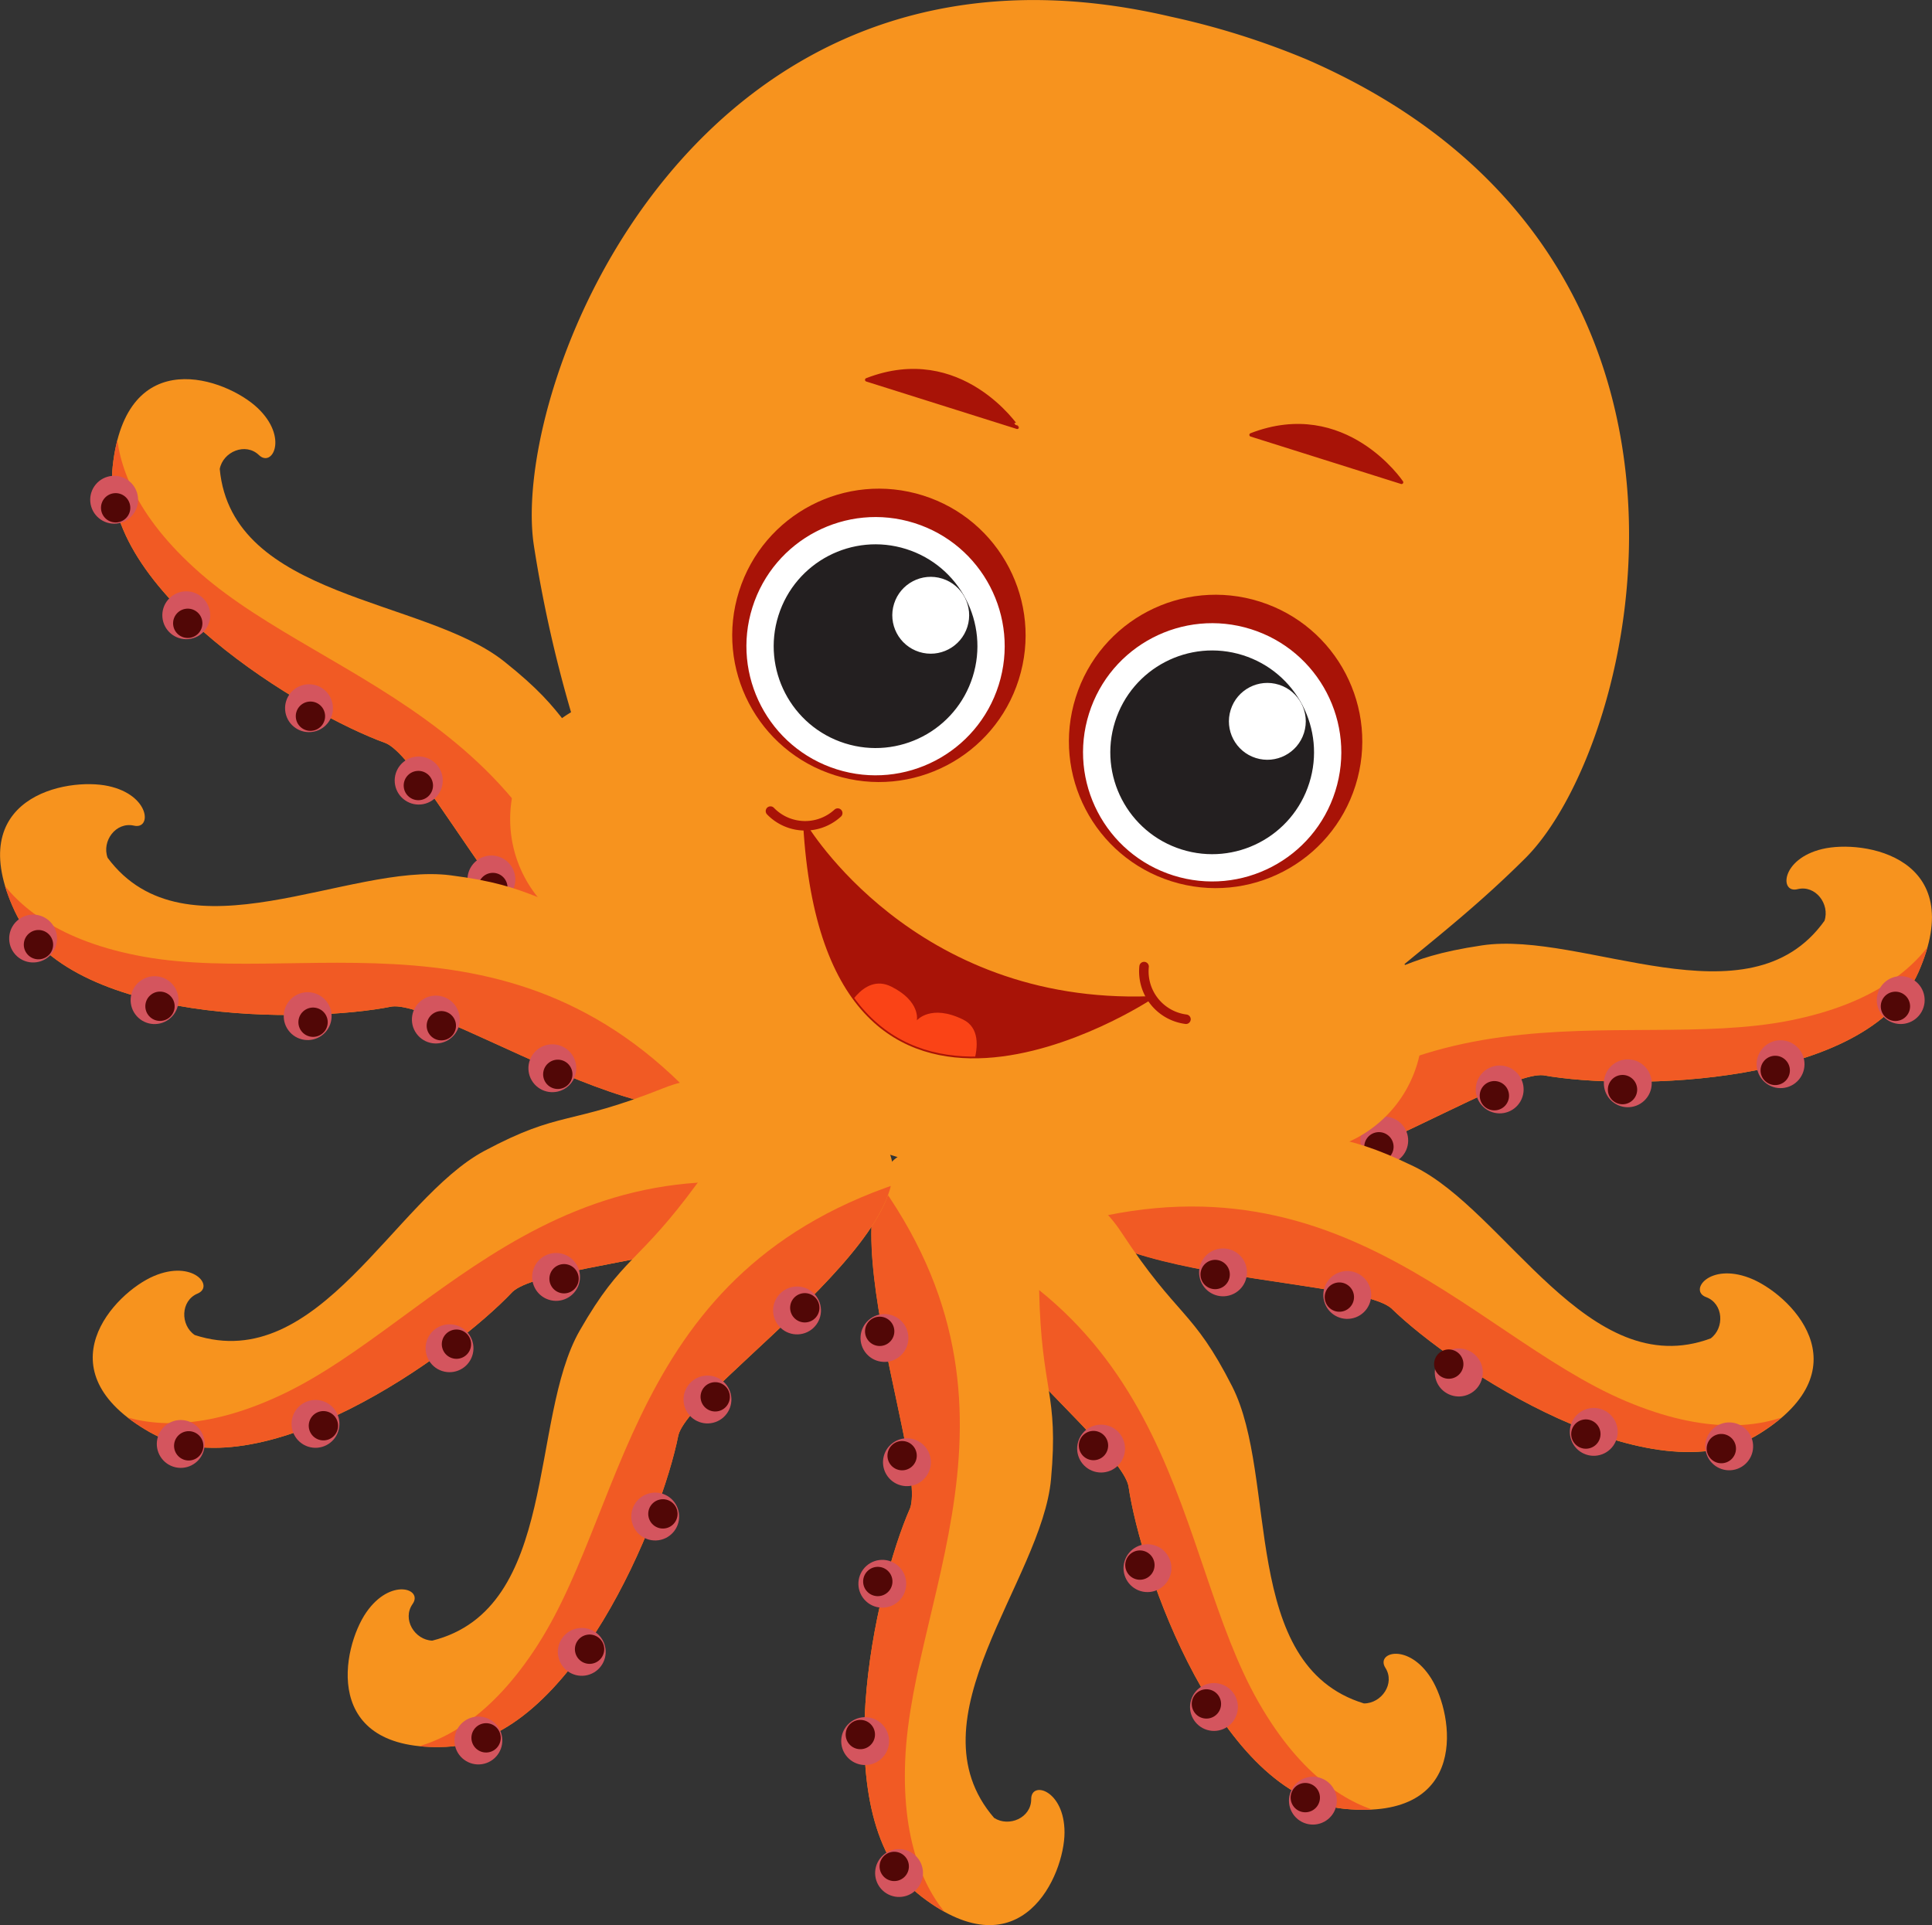 <svg xmlns="http://www.w3.org/2000/svg" xmlns:xlink="http://www.w3.org/1999/xlink" viewBox="0 0 347.9 346.68"><rect x="0" y="0" width="347.9" height="346.68" fill="#333333" stroke="none"/><defs><style>.cls-1,.cls-18{fill:none;}.cls-2{fill:#f7931e;}.cls-3{clip-path:url(#clip-path);}.cls-4{fill:#f15a24;}.cls-5{fill:#d4555e;}.cls-6{fill:#510706;}.cls-7{clip-path:url(#clip-path-2);}.cls-8{clip-path:url(#clip-path-3);}.cls-9{clip-path:url(#clip-path-4);}.cls-10{clip-path:url(#clip-path-5);}.cls-11{clip-path:url(#clip-path-6);}.cls-12{clip-path:url(#clip-path-7);}.cls-13{clip-path:url(#clip-path-8);}.cls-14,.cls-17{fill:#a81307;}.cls-15{fill:#fff;}.cls-16{fill:#231f20;}.cls-17,.cls-18{stroke:#a81307;stroke-linecap:round;stroke-linejoin:round;}.cls-17{stroke-width:0.63px;}.cls-18{stroke-width:1.71px;}.cls-19{clip-path:url(#clip-path-9);}.cls-20{fill:#fa4316;}</style><clipPath id="clip-path"><path class="cls-1" d="M328.54,165.81c1-3-1.61-6.5-4.86-5.69s-3-5.44,4.45-7.23,26.47,1.47,17.33,22.17-52.23,21.32-67.54,18.57c-9.59-1-58.76,34.54-63.78,11.88,0,0,2.2-20.41,20.12-25.14"/></clipPath><clipPath id="clip-path-2"><path class="cls-1" d="M308,241c2.54-1.89,2.32-6.28-.82-7.44s.56-6.19,7.75-3.48,21.07,16.09,1.87,28.08-55.18-11.71-66.3-22.59c-7.36-6.23-68-4.46-59.43-26,0,0,13.29-15.64,30.77-9.49"/></clipPath><clipPath id="clip-path-3"><path class="cls-1" d="M245.61,306.75c3.17,0,5.66-3.59,3.86-6.41s4.2-4.58,8.27,1.94,7,25.58-15.54,23.46-36.77-42.78-39-58.18c-2.07-9.42-51.37-44.8-31.46-56.74,0,0,20.05-4.38,30.22,11.12"/></clipPath><clipPath id="clip-path-4"><path class="cls-1" d="M179,327.32c2.66,1.72,6.7,0,6.68-3.38s6-1.64,6,6S184,355.36,166,341.58s-8.39-55.78-2.11-70c3.25-9.08-19.69-65.26,3.52-64.79,0,0,19.31,7,19.69,25.48"/></clipPath><clipPath id="clip-path-5"><path class="cls-1" d="M39.57,84.49c.59-3.11,4.64-4.83,7.06-2.5s5.33-3.21-.25-8.49S22.71,61.54,20.29,84s34.58,44.57,49.22,49.84c8.81,3.91,33.64,59.28,49.32,42.16,0,0,8.29-18.78-4.86-31.83"/></clipPath><clipPath id="clip-path-6"><path class="cls-1" d="M19.37,154.47c-1.1-3,1.48-6.53,4.74-5.79s2.9-5.5-4.6-7.13-26.44,2-16.86,22.53,52.66,20.24,67.91,17.17c9.57-1.21,59.47,33.31,64,10.55,0,0-2.62-20.36-20.63-24.72"/></clipPath><clipPath id="clip-path-7"><path class="cls-1" d="M35.07,240.41c-2.62-1.78-2.58-6.18.51-7.47s-.82-6.16-7.88-3.15S7.31,246.74,27,257.92s54.65-14,65.31-25.31c7.1-6.53,67.78-7.26,58.31-28.45,0,0-13.92-15.08-31.14-8.21"/></clipPath><clipPath id="clip-path-8"><path class="cls-1" d="M77.85,295.45c-3.17-.12-5.47-3.86-3.54-6.6s-4-4.78-8.35,1.52-8.26,25.19,14.35,24.2,38.86-40.9,41.86-56.16c2.54-9.3,53.55-42.18,34.26-55.1,0,0-19.81-5.37-30.74,9.59"/></clipPath><clipPath id="clip-path-9"><path class="cls-1" d="M144.95,148.55s19.34,32.72,62.2,31.16C207.15,179.71,149,218.08,144.95,148.55Z"/></clipPath></defs><title>17_highlight_the_small_octopus</title><g id="character"><path class="cls-2" d="M214.14,205.51s2.2-20.41,20.12-25.14,17.08-7.81,32.62-10.13c18.2-2.72,48,14.71,61.66-4.43,1-3-1.61-6.5-4.86-5.69s-3-5.44,4.45-7.23,26.47,1.47,17.33,22.17-52.23,21.32-67.54,18.57C268.34,192.62,219.16,228.17,214.14,205.51Z"/><g class="cls-3"><path class="cls-4" d="M352,157.44s1,20.22-29.7,26.33-72.32-10.33-105.8,36.5c0,0,53.75-14.21,56.2-16.07S357.83,208.15,352,157.44Z"/></g><circle class="cls-5" cx="342.26" cy="180.07" r="4.31" transform="translate(-1.95 356.39) rotate(-54.87)"/><circle class="cls-6" cx="341.31" cy="181.2" r="2.64" transform="translate(-3.28 356.09) rotate(-54.87)"/><circle class="cls-5" cx="320.62" cy="191.62" r="4.31" transform="translate(-20.58 343.59) rotate(-54.87)"/><circle class="cls-6" cx="319.67" cy="192.74" r="2.64" transform="translate(-21.91 343.29) rotate(-54.87)"/><circle class="cls-5" cx="293.12" cy="195.06" r="4.31" transform="translate(-35.08 322.56) rotate(-54.87)"/><circle class="cls-6" cx="292.16" cy="196.19" r="2.64" transform="translate(-36.4 322.26) rotate(-54.87)"/><circle class="cls-5" cx="270.05" cy="196.17" r="4.31" transform="translate(-45.78 304.16) rotate(-54.87)"/><circle class="cls-6" cx="269.09" cy="197.29" r="2.64" transform="translate(-47.1 303.86) rotate(-54.87)"/><circle class="cls-5" cx="249.26" cy="205.37" r="4.31" transform="translate(-62.13 291.06) rotate(-54.87)"/><circle class="cls-6" cx="248.3" cy="206.49" r="2.64" transform="translate(-63.45 290.76) rotate(-54.87)"/><path class="cls-2" d="M191.11,209.51s13.29-15.64,30.77-9.49,18.52,3.14,32.67,10c16.58,8,31.46,39.16,53.49,31,2.54-1.89,2.32-6.28-.82-7.44s.56-6.19,7.75-3.48,21.07,16.09,1.87,28.08-55.18-11.71-66.3-22.59C243.18,229.3,182.52,231.07,191.11,209.51Z"/><g class="cls-7"><path class="cls-4" d="M332.13,247.22s-10.57,17.27-39.36,5.09-54-49.19-108-29.27c0,0,52.44,18.46,55.52,18.3S308.47,292.44,332.13,247.22Z"/></g><circle class="cls-5" cx="311.38" cy="260.47" r="4.31" transform="translate(-71.92 126.73) rotate(-20.68)"/><circle class="cls-6" cx="309.96" cy="260.87" r="2.64" transform="translate(-72.15 126.26) rotate(-20.68)"/><circle class="cls-5" cx="286.99" cy="257.86" r="4.31" transform="translate(-72.57 117.95) rotate(-20.68)"/><circle class="cls-6" cx="285.57" cy="258.25" r="2.64" transform="translate(-72.8 117.48) rotate(-20.68)"/><circle class="cls-5" cx="262.3" cy="245.25" r="4.31" transform="matrix(0.94, -0.35, 0.35, 0.94, -69.71, 108.42)"/><circle class="cls-6" cx="260.88" cy="245.65" r="2.64" transform="translate(-69.94 107.95) rotate(-20.68)"/><circle class="cls-5" cx="242.6" cy="233.2" r="4.31" transform="translate(-66.72 100.69) rotate(-20.68)"/><circle class="cls-6" cx="241.18" cy="233.59" r="2.64" transform="translate(-66.95 100.21) rotate(-20.68)"/><circle class="cls-5" cx="220.23" cy="229.13" r="4.31" transform="translate(-66.72 92.53) rotate(-20.68)"/><circle class="cls-6" cx="218.81" cy="229.52" r="2.64" transform="translate(-66.95 92.05) rotate(-20.68)"/><path class="cls-2" d="M171.72,210.81s20.05-4.38,30.22,11.12,12.82,13.73,19.94,27.73c8.34,16.4,1.26,50.22,23.73,57.09,3.17,0,5.66-3.59,3.86-6.41s4.2-4.58,8.27,1.94,7,25.58-15.54,23.46-36.77-42.78-39-58.18C201.11,258.14,151.81,222.75,171.72,210.81Z"/><g class="cls-8"><path class="cls-4" d="M261,326.34s-18.87,7.32-34.38-19.83-13.1-71.87-68.12-88.79c0,0,30.5,46.48,33,48.22S214.72,347.94,261,326.34Z"/></g><circle class="cls-5" cx="236.42" cy="324.29" r="4.31" transform="translate(-142.04 457.78) rotate(-73.34)"/><circle class="cls-6" cx="235.05" cy="323.74" r="2.64" transform="translate(-142.49 456.08) rotate(-73.34)"/><circle class="cls-5" cx="218.62" cy="307.41" r="4.31" transform="translate(-138.58 428.7) rotate(-73.34)"/><circle class="cls-6" cx="217.25" cy="306.87" r="2.64" transform="translate(-139.03 426.99) rotate(-73.34)"/><circle class="cls-5" cx="206.64" cy="282.41" r="4.31" transform="translate(-123.17 399.39) rotate(-73.34)"/><circle class="cls-6" cx="205.27" cy="281.87" r="2.64" transform="translate(-123.62 397.68) rotate(-73.34)"/><circle class="cls-5" cx="198.29" cy="260.88" r="4.31" transform="translate(-108.5 376.03) rotate(-73.34)"/><circle class="cls-6" cx="196.92" cy="260.33" r="2.64" transform="translate(-108.95 374.33) rotate(-73.34)"/><circle class="cls-5" cx="182.98" cy="244.08" r="4.31" transform="translate(-103.32 349.37) rotate(-73.34)"/><circle class="cls-6" cx="181.61" cy="243.53" r="2.64" transform="translate(-103.77 347.67) rotate(-73.34)"/><path class="cls-2" d="M167.43,206.79s19.31,7,19.69,25.48,3.56,18.44,2.14,34.09c-1.66,18.32-25.63,43.2-10.25,61,2.66,1.72,6.7,0,6.68-3.38s6-1.64,6,6S184,355.36,166,341.58s-8.39-55.78-2.11-70C167.16,262.49,144.22,206.31,167.43,206.79Z"/><g class="cls-9"><path class="cls-4" d="M181.59,352.08S161.72,348.24,163,317s27.11-67.84-10.49-111.42c0,0,1.12,55.59,2.34,58.41S130.94,345.78,181.59,352.08Z"/></g><circle class="cls-5" cx="161.9" cy="337.29" r="4.31" transform="translate(-182.14 190.27) rotate(-41.22)"/><circle class="cls-6" cx="161.03" cy="336.1" r="2.64" transform="translate(-181.57 189.4) rotate(-41.22)"/><circle class="cls-5" cx="155.79" cy="313.54" r="4.31" transform="translate(-168 180.35) rotate(-41.22)"/><circle class="cls-6" cx="154.92" cy="312.35" r="2.64" transform="translate(-167.43 179.49) rotate(-41.22)"/><circle class="cls-5" cx="158.93" cy="285.99" r="4.31" transform="matrix(0.75, -0.66, 0.66, 0.75, -149.07, 175.6)"/><circle class="cls-6" cx="158.07" cy="284.8" r="2.64" transform="translate(-148.5 174.73) rotate(-41.22)"/><circle class="cls-5" cx="163.31" cy="263.32" r="4.31" transform="translate(-133.04 172.86) rotate(-41.22)"/><circle class="cls-6" cx="162.44" cy="262.13" r="2.64" transform="translate(-132.47 172) rotate(-41.22)"/><circle class="cls-5" cx="159.27" cy="240.94" r="4.31" transform="translate(-119.3 164.66) rotate(-41.22)"/><circle class="cls-6" cx="158.41" cy="239.75" r="2.64" transform="translate(-118.73 163.79) rotate(-41.22)"/><path class="cls-2" d="M118.82,176s8.29-18.78-4.86-31.83-10.89-15.3-23.19-25.07c-14.41-11.45-49-11.26-51.2-34.65.59-3.11,4.64-4.83,7.06-2.5s5.33-3.21-.25-8.49S22.71,61.54,20.29,84s34.58,44.57,49.22,49.84C78.32,137.79,103.15,193.16,118.82,176Z"/><g class="cls-10"><path class="cls-4" d="M23.44,65.53S12.5,82.56,36,103.17s67.81,27.19,73.4,84.48c0,0-39.46-39.17-40.66-42S-7,106.53,23.44,65.53Z"/></g><circle class="cls-5" cx="20.55" cy="89.99" r="4.31" transform="translate(-7.99 2.21) rotate(-5.15)"/><circle class="cls-6" cx="20.82" cy="91.44" r="2.64" transform="translate(-8.12 2.24) rotate(-5.15)"/><circle class="cls-5" cx="33.53" cy="110.8" r="4.31" transform="translate(-9.8 3.45) rotate(-5.15)"/><circle class="cls-6" cx="33.8" cy="112.25" r="2.64" transform="translate(-9.93 3.48) rotate(-5.15)"/><circle class="cls-5" cx="55.64" cy="127.53" r="4.31" transform="translate(-11.22 5.51) rotate(-5.15)"/><circle class="cls-6" cx="55.9" cy="128.98" r="2.64" transform="translate(-11.35 5.53) rotate(-5.15)"/><circle class="cls-5" cx="75.06" cy="140.01" r="4.31" transform="matrix(1, -0.09, 0.09, 1, -12.26, 7.3)"/><circle class="cls-6" cx="75.33" cy="141.46" r="2.64" transform="translate(-12.39 7.33) rotate(-5.15)"/><circle class="cls-5" cx="88.48" cy="158.37" r="4.31" transform="translate(-13.85 8.58) rotate(-5.15)"/><circle class="cls-6" cx="88.74" cy="159.82" r="2.64" transform="translate(-13.98 8.61) rotate(-5.15)"/><path class="cls-2" d="M134.57,191.79s-2.62-20.36-20.63-24.72-17.24-7.45-32.82-9.45c-18.25-2.34-47.71,15.7-61.74-3.15-1.1-3,1.48-6.53,4.74-5.79s2.9-5.5-4.6-7.13-26.44,2-16.86,22.53,52.66,20.24,67.91,17.17C80.12,180,130,214.55,134.57,191.79Z"/><g class="cls-11"><path class="cls-4" d="M-4.24,146.6S-4.79,166.83,26,172.3s72.09-11.83,106.53,34.3c0,0-54-13.09-56.53-14.9S-9,197.42-4.24,146.6Z"/></g><circle class="cls-5" cx="5.95" cy="169.02" r="4.31" transform="translate(-98.94 36.35) rotate(-36.32)"/><circle class="cls-6" cx="6.92" cy="170.12" r="2.64" transform="translate(-99.41 37.14) rotate(-36.32)"/><circle class="cls-5" cx="27.82" cy="180.11" r="4.31" transform="translate(-101.26 51.46) rotate(-36.32)"/><circle class="cls-6" cx="28.8" cy="181.22" r="2.64" transform="translate(-101.73 52.25) rotate(-36.32)"/><circle class="cls-5" cx="55.39" cy="182.99" r="4.31" transform="translate(-97.61 68.35) rotate(-36.32)"/><circle class="cls-6" cx="56.37" cy="184.09" r="2.64" transform="translate(-98.08 69.14) rotate(-36.32)"/><circle class="cls-5" cx="78.48" cy="183.61" r="4.31" transform="translate(-93.5 82.14) rotate(-36.32)"/><circle class="cls-6" cx="79.46" cy="184.72" r="2.64" transform="translate(-93.96 82.94) rotate(-36.32)"/><circle class="cls-5" cx="99.46" cy="192.38" r="4.31" transform="translate(-94.62 96.27) rotate(-36.32)"/><circle class="cls-6" cx="100.44" cy="193.48" r="2.64" transform="translate(-95.08 97.06) rotate(-36.32)"/><path class="cls-2" d="M150.61,204.16s-13.92-15.08-31.14-8.21-18.37,3.9-32.23,11.29C71,215.9,57.42,247.66,35.07,240.41c-2.62-1.78-2.58-6.18.51-7.47s-.82-6.16-7.88-3.15S7.31,246.74,27,257.92s54.65-14,65.31-25.31C99.39,226.09,160.07,225.35,150.61,204.16Z"/><g class="cls-12"><path class="cls-4" d="M11.26,247.66s11.27,16.82,39.53,3.46,51.94-51.38,106.72-33.7c0,0-51.64,20.6-54.72,20.57S36.77,291.87,11.26,247.66Z"/></g><circle class="cls-5" cx="32.54" cy="260.04" r="4.31" transform="translate(-224.55 209.22) rotate(-71.69)"/><circle class="cls-6" cx="33.98" cy="260.38" r="2.64" transform="translate(-223.89 210.82) rotate(-71.69)"/><circle class="cls-5" cx="56.8" cy="256.43" r="4.31" transform="translate(-204.48 229.77) rotate(-71.69)"/><circle class="cls-6" cx="58.24" cy="256.76" r="2.64" transform="translate(-203.82 231.37) rotate(-71.69)"/><circle class="cls-5" cx="80.95" cy="242.81" r="4.31" transform="translate(-175 243.36) rotate(-71.69)"/><circle class="cls-6" cx="82.39" cy="243.14" r="2.64" transform="matrix(0.31, -0.95, 0.95, 0.31, -174.33, 244.95)"/><circle class="cls-5" cx="100.13" cy="229.96" r="4.31" transform="translate(-149.64 252.76) rotate(-71.69)"/><circle class="cls-6" cx="101.57" cy="230.29" r="2.64" transform="translate(-148.97 254.35) rotate(-71.69)"/><circle class="cls-5" cx="122.32" cy="224.96" r="4.31" transform="translate(-129.69 270.39) rotate(-71.69)"/><circle class="cls-6" cx="123.75" cy="225.3" r="2.64" transform="translate(-129.02 271.99) rotate(-71.69)"/><path class="cls-2" d="M156.43,203.32s-19.81-5.37-30.74,9.59-13.49,13.07-21.3,26.7c-9.15,16-3.76,50.09-26.55,55.83-3.17-.12-5.47-3.86-3.54-6.6s-4-4.78-8.35,1.52-8.26,25.19,14.35,24.2,38.86-40.9,41.86-56.16C124.72,249.12,175.72,216.24,156.43,203.32Z"/><g class="cls-13"><path class="cls-4" d="M61.53,314.25S80,322.5,96.86,296.16s16.67-71.13,72.47-85.28c0,0-32.78,44.9-35.4,46.51S106.65,338.13,61.53,314.25Z"/></g><circle class="cls-5" cx="86.15" cy="313.42" r="4.31" transform="translate(-72.28 29.6) rotate(-13.8)"/><circle class="cls-6" cx="87.54" cy="312.94" r="2.64" transform="translate(-72.13 29.92) rotate(-13.8)"/><circle class="cls-5" cx="104.77" cy="297.46" r="4.31" transform="translate(-67.94 33.58) rotate(-13.8)"/><circle class="cls-6" cx="106.17" cy="296.98" r="2.64" transform="translate(-67.78 33.9) rotate(-13.8)"/><circle class="cls-5" cx="117.99" cy="273.09" r="4.31" transform="translate(-61.74 36.03) rotate(-13.8)"/><circle class="cls-6" cx="119.38" cy="272.61" r="2.64" transform="translate(-61.59 36.35) rotate(-13.8)"/><circle class="cls-5" cx="127.4" cy="252.01" r="4.31" transform="translate(-56.44 37.67) rotate(-13.8)"/><circle class="cls-6" cx="128.8" cy="251.53" r="2.64" transform="translate(-56.29 37.99) rotate(-13.8)"/><circle class="cls-5" cx="143.53" cy="235.98" r="4.31" transform="translate(-52.15 41.05) rotate(-13.8)"/><circle class="cls-6" cx="144.93" cy="235.5" r="2.64" transform="translate(-52 41.37) rotate(-13.8)"/><path class="cls-2" d="M235.32,10.71A140.64,140.64,0,0,0,210.81,3C125.11-17.07,91.71,69.37,96.14,98.26a235.6,235.6,0,0,0,6.69,30,22.37,22.37,0,0,0-.47,38.2c-3.18,15.93,27.87,31,50.45,39,2,.73,4.36,1.52,7,2.34s5,1.52,7,2.07c22.87,6.32,56.49,11.75,63.48-2.59a22.37,22.37,0,0,0,22.62-33.67c6.31-5.22,13.66-11,21.76-19.07C295.32,133.94,316.07,45.85,235.32,10.71Z"/><circle class="cls-14" cx="158.27" cy="114.41" r="26.41" transform="translate(1.58 230.98) rotate(-72.51)"/><circle class="cls-15" cx="157.66" cy="116.37" r="23.25" transform="translate(-0.71 231.76) rotate(-72.51)"/><circle class="cls-16" cx="157.66" cy="116.37" r="18.34" transform="translate(-0.71 231.76) rotate(-72.51)"/><circle class="cls-15" cx="167.6" cy="110.79" r="6.92" transform="translate(11.56 237.35) rotate(-72.51)"/><circle class="cls-14" cx="218.9" cy="133.51" r="26.41" transform="translate(25.77 302.17) rotate(-72.51)"/><circle class="cls-15" cx="218.28" cy="135.47" r="23.25" transform="translate(23.47 302.95) rotate(-72.51)"/><circle class="cls-16" cx="218.28" cy="135.47" r="18.34" transform="translate(23.47 302.95) rotate(-72.51)"/><circle class="cls-15" cx="228.22" cy="129.89" r="6.92" transform="translate(35.74 308.53) rotate(-72.51)"/><path class="cls-17" d="M144.95,148.55s19.34,32.72,62.2,31.16C207.15,179.71,149,218.08,144.95,148.55Z"/><path class="cls-18" d="M138.74,146.06a8.68,8.68,0,0,0,12.11.36"/><path class="cls-18" d="M213.56,183.54a8.68,8.68,0,0,1-7.54-9.48"/><g class="cls-19"><path class="cls-20" d="M151.93,182.8s3.27-7.79,8.58-5.13,4.59,6.07,4.59,6.07,2.51-3,8.33-.14-.58,13.53-.58,13.53Z"/></g><path class="cls-17" d="M156.08,68.4l27.09,8.54S173,61.83,156.08,68.4Z"/><path class="cls-17" d="M225.29,78.31l27.09,8.54S242.25,71.74,225.29,78.31Z"/></g></svg>
